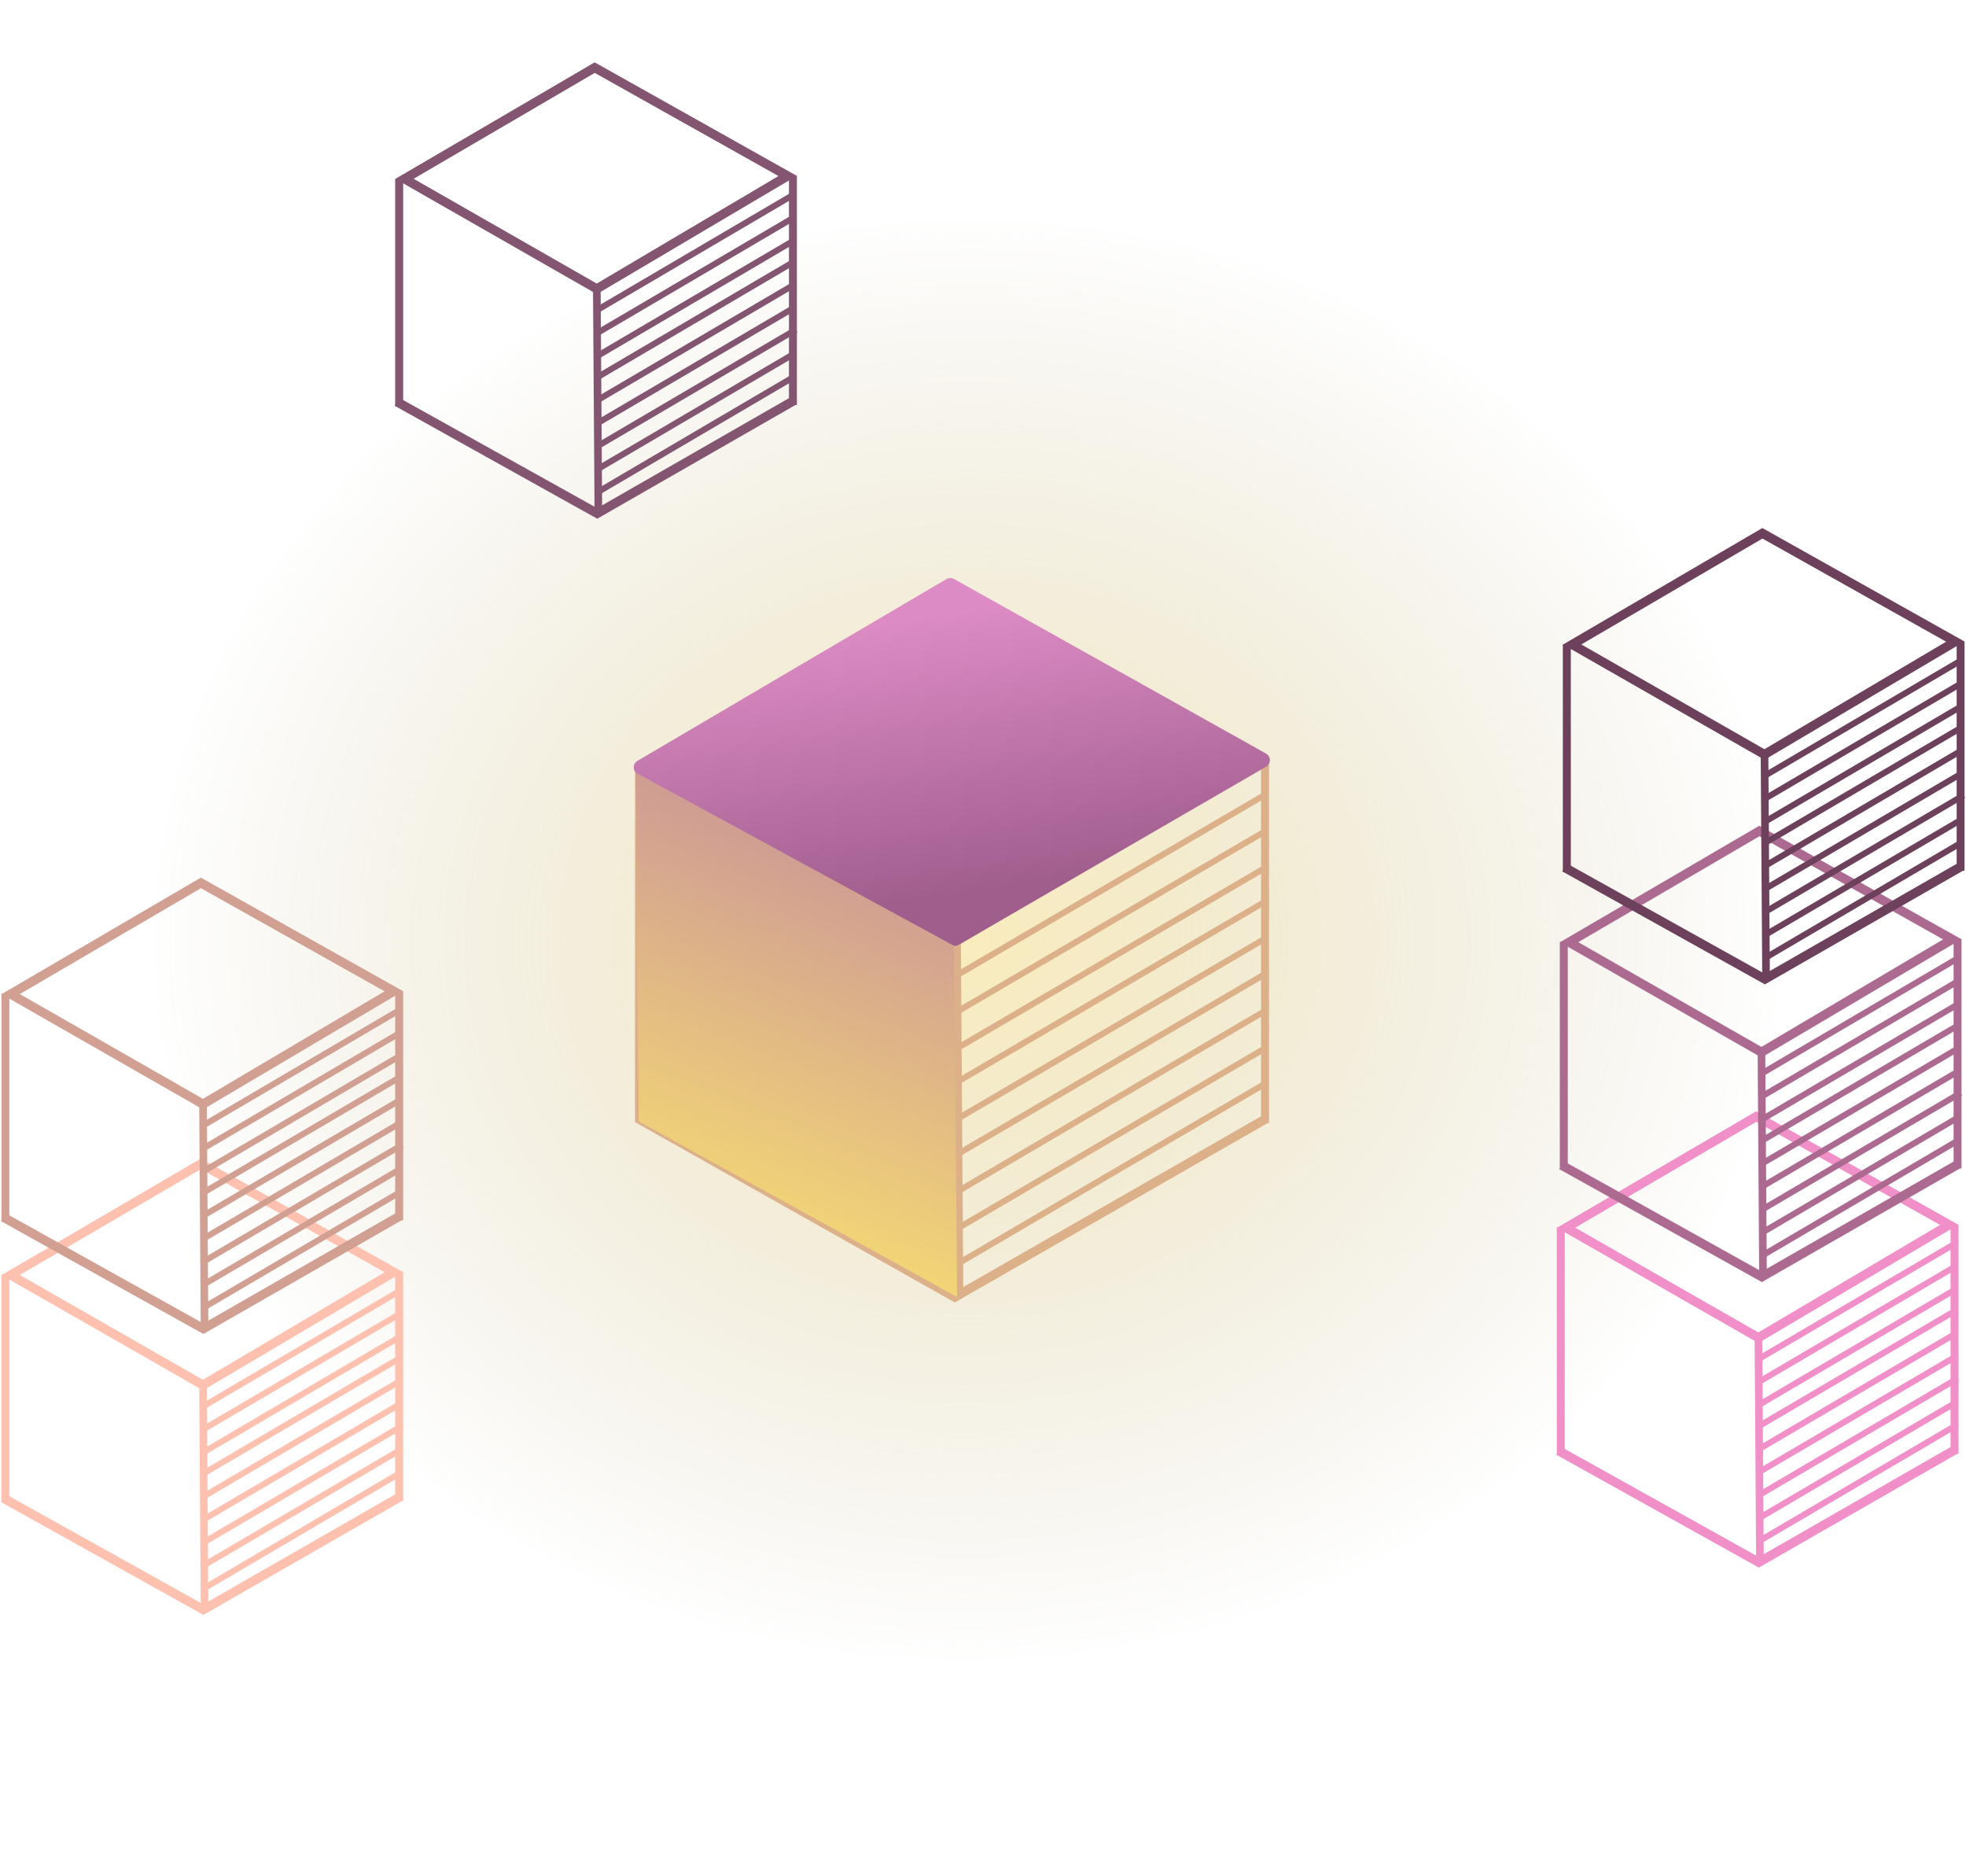 <svg width="1288" height="1229" viewBox="0 0 1288 1229" fill="none" xmlns="http://www.w3.org/2000/svg">
<circle cx="634" cy="664" r="565" fill="url(#paint0_radial_496_745)" fill-opacity="0.48"/>
<path d="M1151.97 876.191L1025.99 804.134L1150.62 731.294L1276.99 802.23L1151.97 876.191Z" stroke="#F18FC8" stroke-width="6"/>
<path d="M1021 950.162L1152.25 1023.3L1281.5 949.162" stroke="#F18FC8" stroke-width="6"/>
<line x1="1280.5" y1="802.162" x2="1280.5" y2="952.162" stroke="#F18FC8" stroke-width="5"/>
<line x1="1280.5" y1="802.162" x2="1280.5" y2="952.162" stroke="#F18FC8" stroke-width="5"/>
<line x1="1022.5" y1="804" x2="1022.5" y2="953" stroke="#F18FC8" stroke-width="5"/>
<line x1="1022.5" y1="804" x2="1022.5" y2="953" stroke="#F18FC8" stroke-width="5"/>
<path d="M1152 876.162L1153 1021.16" stroke="#F18FC8" stroke-width="5"/>
<line x1="1281.08" y1="829.479" x2="1152.6" y2="904.94" stroke="#F18FC8" stroke-width="4"/>
<line x1="1280.96" y1="933.925" x2="1152.48" y2="1009.39" stroke="#F18FC8" stroke-width="4"/>
<line x1="1281.27" y1="918.664" x2="1152.79" y2="994.124" stroke="#F18FC8" stroke-width="4"/>
<line x1="1282.45" y1="902.896" x2="1153.97" y2="978.357" stroke="#F18FC8" stroke-width="4"/>
<line x1="1281.04" y1="888.648" x2="1152.56" y2="964.109" stroke="#F18FC8" stroke-width="4"/>
<line x1="1280.49" y1="873.894" x2="1152.01" y2="949.354" stroke="#F18FC8" stroke-width="4"/>
<line x1="1281.67" y1="858.126" x2="1153.19" y2="933.587" stroke="#F18FC8" stroke-width="4"/>
<line x1="1280.76" y1="844.74" x2="1152.29" y2="920.2" stroke="#F18FC8" stroke-width="4"/>
<line x1="1280.53" y1="814.725" x2="1152.05" y2="890.185" stroke="#F18FC8" stroke-width="4"/>
<path d="M1153.97 689.191L1027.99 617.134L1152.62 544.294L1278.99 615.23L1153.97 689.191Z" stroke="#AD6A91" stroke-width="6"/>
<path d="M1023 763.162L1154.25 836.304L1283.5 762.162" stroke="#AD6A91" stroke-width="6"/>
<line x1="1282.5" y1="615.162" x2="1282.5" y2="765.162" stroke="#AD6A91" stroke-width="5"/>
<line x1="1282.5" y1="615.162" x2="1282.5" y2="765.162" stroke="#AD6A91" stroke-width="5"/>
<line x1="1024.5" y1="617" x2="1024.5" y2="766" stroke="#AD6A91" stroke-width="5"/>
<line x1="1024.5" y1="617" x2="1024.5" y2="766" stroke="#AD6A91" stroke-width="5"/>
<path d="M1154 689.162L1155 834.162" stroke="#AD6A91" stroke-width="5"/>
<line x1="1283.08" y1="642.479" x2="1154.6" y2="717.94" stroke="#AD6A91" stroke-width="4"/>
<line x1="1282.96" y1="746.925" x2="1154.48" y2="822.385" stroke="#AD6A91" stroke-width="4"/>
<line x1="1283.27" y1="731.664" x2="1154.79" y2="807.124" stroke="#AD6A91" stroke-width="4"/>
<line x1="1284.45" y1="715.896" x2="1155.97" y2="791.357" stroke="#AD6A91" stroke-width="4"/>
<line x1="1283.04" y1="701.648" x2="1154.56" y2="777.109" stroke="#AD6A91" stroke-width="4"/>
<line x1="1282.49" y1="686.894" x2="1154.01" y2="762.354" stroke="#AD6A91" stroke-width="4"/>
<line x1="1283.67" y1="671.126" x2="1155.19" y2="746.587" stroke="#AD6A91" stroke-width="4"/>
<line x1="1282.76" y1="657.74" x2="1154.29" y2="733.2" stroke="#AD6A91" stroke-width="4"/>
<line x1="1282.53" y1="627.725" x2="1154.05" y2="703.185" stroke="#AD6A91" stroke-width="4"/>
<path d="M1155.97 494.191L1029.99 422.134L1154.62 349.294L1280.99 420.23L1155.97 494.191Z" stroke="#6D415B" stroke-width="6"/>
<path d="M1025 568.162L1156.25 641.304L1285.5 567.162" stroke="#6D415B" stroke-width="6"/>
<line x1="1284.5" y1="420.162" x2="1284.5" y2="570.162" stroke="#6D415B" stroke-width="5"/>
<line x1="1284.5" y1="420.162" x2="1284.5" y2="570.162" stroke="#6D415B" stroke-width="5"/>
<line x1="1026.5" y1="422" x2="1026.5" y2="571" stroke="#6D415B" stroke-width="5"/>
<line x1="1026.5" y1="422" x2="1026.5" y2="571" stroke="#6D415B" stroke-width="5"/>
<path d="M1156 494.162L1157 639.162" stroke="#6D415B" stroke-width="5"/>
<line x1="1285.08" y1="447.479" x2="1156.6" y2="522.94" stroke="#6D415B" stroke-width="4"/>
<line x1="1284.96" y1="551.925" x2="1156.48" y2="627.385" stroke="#6D415B" stroke-width="4"/>
<line x1="1285.27" y1="536.664" x2="1156.79" y2="612.124" stroke="#6D415B" stroke-width="4"/>
<line x1="1286.45" y1="520.896" x2="1157.97" y2="596.357" stroke="#6D415B" stroke-width="4"/>
<line x1="1285.04" y1="506.648" x2="1156.56" y2="582.109" stroke="#6D415B" stroke-width="4"/>
<line x1="1284.49" y1="491.894" x2="1156.01" y2="567.354" stroke="#6D415B" stroke-width="4"/>
<line x1="1285.67" y1="476.126" x2="1157.19" y2="551.587" stroke="#6D415B" stroke-width="4"/>
<line x1="1284.76" y1="462.74" x2="1156.29" y2="538.2" stroke="#6D415B" stroke-width="4"/>
<line x1="1284.53" y1="432.725" x2="1156.05" y2="508.185" stroke="#6D415B" stroke-width="4"/>
<path d="M390.975 189.191L264.993 117.134L389.617 44.294L515.993 115.23L390.975 189.191Z" stroke="#835570" stroke-width="6"/>
<path d="M260 263.162L391.252 336.304L520.5 262.162" stroke="#835570" stroke-width="6"/>
<line x1="519.5" y1="115.162" x2="519.5" y2="265.162" stroke="#835570" stroke-width="5"/>
<line x1="519.5" y1="115.162" x2="519.5" y2="265.162" stroke="#835570" stroke-width="5"/>
<line x1="261.5" y1="117" x2="261.5" y2="266" stroke="#835570" stroke-width="5"/>
<line x1="261.5" y1="117" x2="261.5" y2="266" stroke="#835570" stroke-width="5"/>
<path d="M391 189.162L392 334.162" stroke="#835570" stroke-width="5"/>
<line x1="520.079" y1="142.479" x2="391.6" y2="217.94" stroke="#835570" stroke-width="4"/>
<line x1="519.958" y1="246.925" x2="391.48" y2="322.385" stroke="#835570" stroke-width="4"/>
<line x1="520.273" y1="231.664" x2="391.794" y2="307.124" stroke="#835570" stroke-width="4"/>
<line x1="521.449" y1="215.896" x2="392.971" y2="291.357" stroke="#835570" stroke-width="4"/>
<line x1="520.039" y1="201.648" x2="391.56" y2="277.109" stroke="#835570" stroke-width="4"/>
<line x1="519.492" y1="186.894" x2="391.013" y2="262.354" stroke="#835570" stroke-width="4"/>
<line x1="520.668" y1="171.126" x2="392.189" y2="246.587" stroke="#835570" stroke-width="4"/>
<line x1="519.764" y1="157.74" x2="391.286" y2="233.2" stroke="#835570" stroke-width="4"/>
<line x1="519.531" y1="127.725" x2="391.053" y2="203.185" stroke="#835570" stroke-width="4"/>
<path d="M132.975 907.191L6.993 835.134L131.617 762.294L257.993 833.23L132.975 907.191Z" stroke="#FFC1AF" stroke-width="6"/>
<path d="M2 981.162L133.252 1054.3L262.5 980.162" stroke="#FFC1AF" stroke-width="6"/>
<line x1="261.5" y1="833.162" x2="261.5" y2="983.162" stroke="#FFC1AF" stroke-width="5"/>
<line x1="261.5" y1="833.162" x2="261.5" y2="983.162" stroke="#FFC1AF" stroke-width="5"/>
<line x1="3.5" y1="835" x2="3.5" y2="984" stroke="#FFC1AF" stroke-width="5"/>
<line x1="3.5" y1="835" x2="3.5" y2="984" stroke="#FFC1AF" stroke-width="5"/>
<path d="M133 907.162L134 1052.16" stroke="#FFC1AF" stroke-width="5"/>
<line x1="262.079" y1="860.479" x2="133.6" y2="935.94" stroke="#FFC1AF" stroke-width="4"/>
<line x1="261.958" y1="964.925" x2="133.48" y2="1040.39" stroke="#FFC1AF" stroke-width="4"/>
<line x1="262.273" y1="949.664" x2="133.794" y2="1025.12" stroke="#FFC1AF" stroke-width="4"/>
<line x1="263.449" y1="933.896" x2="134.971" y2="1009.36" stroke="#FFC1AF" stroke-width="4"/>
<line x1="262.039" y1="919.648" x2="133.56" y2="995.109" stroke="#FFC1AF" stroke-width="4"/>
<line x1="261.492" y1="904.894" x2="133.013" y2="980.354" stroke="#FFC1AF" stroke-width="4"/>
<line x1="262.668" y1="889.126" x2="134.189" y2="964.587" stroke="#FFC1AF" stroke-width="4"/>
<line x1="261.764" y1="875.74" x2="133.286" y2="951.2" stroke="#FFC1AF" stroke-width="4"/>
<line x1="261.531" y1="845.725" x2="133.053" y2="921.185" stroke="#FFC1AF" stroke-width="4"/>
<path d="M132.975 723.191L6.993 651.134L131.617 578.294L257.993 649.23L132.975 723.191Z" stroke="#D1A092" stroke-width="6"/>
<path d="M2 797.162L133.252 870.304L262.5 796.162" stroke="#D1A092" stroke-width="6"/>
<line x1="261.5" y1="649.162" x2="261.5" y2="799.162" stroke="#D1A092" stroke-width="5"/>
<line x1="261.5" y1="649.162" x2="261.5" y2="799.162" stroke="#D1A092" stroke-width="5"/>
<line x1="3.5" y1="651" x2="3.5" y2="800" stroke="#D1A092" stroke-width="5"/>
<line x1="3.5" y1="651" x2="3.5" y2="800" stroke="#D1A092" stroke-width="5"/>
<path d="M133 723.162L134 868.162" stroke="#D1A092" stroke-width="5"/>
<line x1="262.079" y1="676.479" x2="133.6" y2="751.94" stroke="#D1A092" stroke-width="4"/>
<line x1="261.958" y1="780.925" x2="133.48" y2="856.385" stroke="#D1A092" stroke-width="4"/>
<line x1="262.273" y1="765.664" x2="133.794" y2="841.124" stroke="#D1A092" stroke-width="4"/>
<line x1="263.449" y1="749.896" x2="134.971" y2="825.357" stroke="#D1A092" stroke-width="4"/>
<line x1="262.039" y1="735.648" x2="133.56" y2="811.109" stroke="#D1A092" stroke-width="4"/>
<line x1="261.492" y1="720.894" x2="133.013" y2="796.354" stroke="#D1A092" stroke-width="4"/>
<line x1="262.668" y1="705.126" x2="134.189" y2="780.587" stroke="#D1A092" stroke-width="4"/>
<line x1="261.764" y1="691.74" x2="133.286" y2="767.2" stroke="#D1A092" stroke-width="4"/>
<line x1="261.531" y1="661.725" x2="133.053" y2="737.185" stroke="#D1A092" stroke-width="4"/>
<path d="M625.879 616.85L422.013 500.245L623.671 382.38L826.059 498.522L625.879 616.85Z" stroke="#DCB189" stroke-width="6"/>
<path d="M417.61 732.418L625.507 849.65L829.02 732.984" stroke="#DCB189" stroke-width="6"/>
<line x1="828.748" y1="497.093" x2="828.748" y2="735.598" stroke="#DCB189" stroke-width="5"/>
<line x1="828.748" y1="497.093" x2="828.748" y2="735.598" stroke="#DCB189" stroke-width="5"/>
<path d="M627.494 614.755L629.084 845.31" stroke="#DCB189" stroke-width="4"/>
<path d="M625.904 614.755L627.494 845.31" stroke="#DCB189" stroke-width="5"/>
<line x1="418.52" y1="499.984" x2="418.52" y2="734.984" stroke="#DCB189" stroke-width="5"/>
<line x1="829.314" y1="544.187" x2="624.874" y2="663.908" stroke="#DCB189" stroke-width="4"/>
<line x1="828.374" y1="710.058" x2="629.039" y2="826.79" stroke="#DCB189" stroke-width="4"/>
<line x1="829.486" y1="686.231" x2="628.424" y2="803.973" stroke="#DCB189" stroke-width="4"/>
<path d="M829.023 662L626.903 780.647" stroke="#DCB189" stroke-width="4"/>
<line x1="828.972" y1="637.86" x2="627.91" y2="755.602" stroke="#DCB189" stroke-width="4"/>
<line x1="828.357" y1="615.042" x2="627.296" y2="732.785" stroke="#DCB189" stroke-width="4"/>
<line x1="830.192" y1="589.739" x2="625.753" y2="709.459" stroke="#DCB189" stroke-width="4"/>
<line x1="828.783" y1="568.452" x2="624.343" y2="688.173" stroke="#DCB189" stroke-width="4"/>
<line x1="828.473" y1="520.726" x2="624.034" y2="640.447" stroke="#DCB189" stroke-width="4"/>
<path d="M829.355 493.534C832.737 495.427 832.774 500.282 829.419 502.224L627.952 618.914C626.442 619.788 624.585 619.812 623.052 618.977L417.768 507.047C414.357 505.187 414.278 500.317 417.627 498.348L620.047 379.277C621.578 378.376 623.473 378.355 625.023 379.223L829.355 493.534Z" fill="url(#paint1_linear_496_745)"/>
<path d="M416.413 506L625.025 619.5L627.025 849.5L418.525 734.5L416.413 506Z" fill="url(#paint2_linear_496_745)"/>
<defs>
<radialGradient id="paint0_radial_496_745" cx="0" cy="0" r="1" gradientUnits="userSpaceOnUse" gradientTransform="translate(634 615.822) rotate(-91.376) scale(957.272 1075.98)">
<stop stop-color="#F3D775"/>
<stop offset="0.495" stop-color="#AA9C6C" stop-opacity="0"/>
<stop offset="0.906" stop-color="#D9D9D9" stop-opacity="0"/>
</radialGradient>
<linearGradient id="paint1_linear_496_745" x1="606.52" y1="404.236" x2="633.02" y2="584.736" gradientUnits="userSpaceOnUse">
<stop stop-color="#DC8BC4"/>
<stop offset="1" stop-color="#A05E8D"/>
</linearGradient>
<linearGradient id="paint2_linear_496_745" x1="561.791" y1="570.244" x2="471.914" y2="794.847" gradientUnits="userSpaceOnUse">
<stop stop-color="#D09D93"/>
<stop offset="1" stop-color="#F3D775"/>
</linearGradient>
</defs>
</svg>
